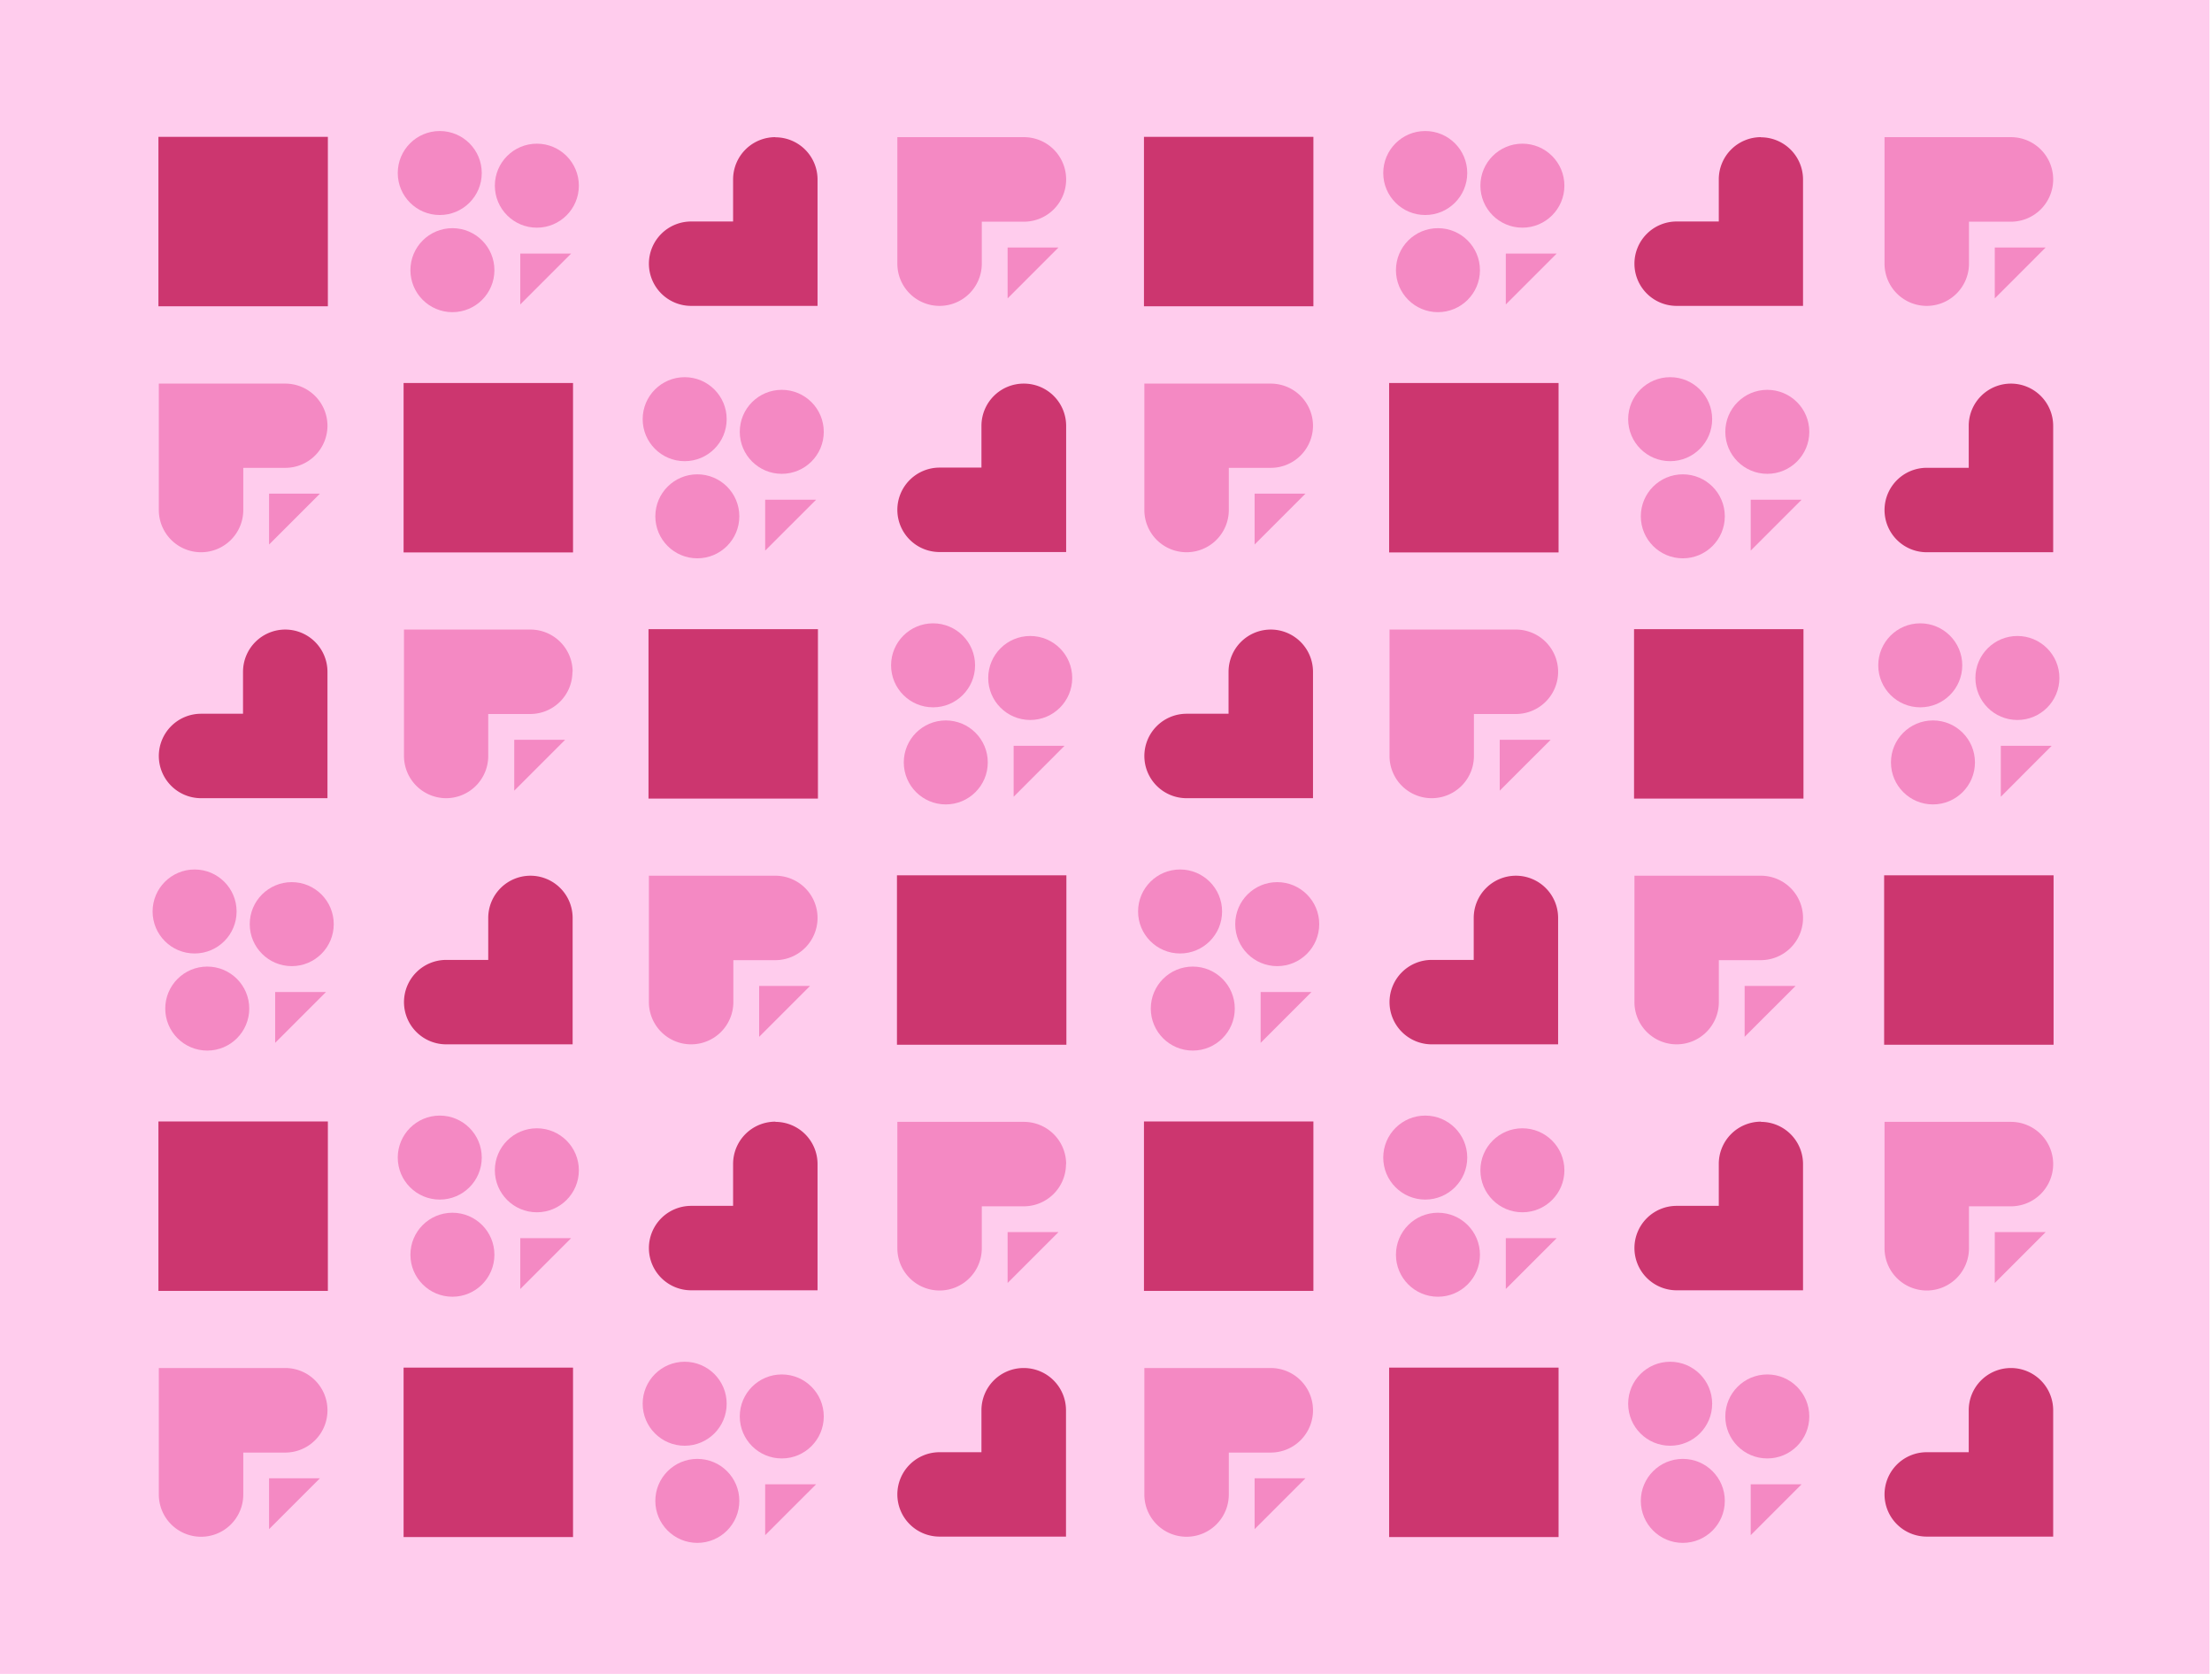 <svg xmlns="http://www.w3.org/2000/svg" viewBox="0 0 444 336"><defs><style>.cls-1{fill:#ffcced;}.cls-2{fill:#cc366f;}.cls-3{fill:#f489c3;}</style></defs><title>minimized pink</title><g id="Layer_3" data-name="Layer 3"><rect class="cls-1" x="-0.5" y="-8.28" width="444" height="352.57"/><rect class="cls-2" x="31.8" y="27.47" width="34.01" height="34.01"/><path class="cls-2" d="M155.63,27.56A8.47,8.47,0,0,1,164.1,36V44.5h0V61.4H138.73a8.48,8.48,0,0,1-8.48-8.47h0a8.48,8.48,0,0,1,8.48-8.47h8.42V36a8.48,8.48,0,0,1,8.48-8.47Z"/><rect class="cls-2" x="229.62" y="27.47" width="34.01" height="34.01"/><path class="cls-2" d="M353.44,27.56A8.47,8.47,0,0,1,361.91,36V44.5h0V61.4H336.54a8.47,8.47,0,0,1-8.47-8.47h0a8.47,8.47,0,0,1,8.47-8.47H345V36a8.47,8.47,0,0,1,8.47-8.47Z"/><polygon class="cls-3" points="114.64 50.9 104.43 50.9 104.43 61.11 114.64 50.9"/><circle class="cls-3" cx="90.81" cy="54.23" r="8.43"/><circle class="cls-3" cx="107.76" cy="37.27" r="8.43"/><circle class="cls-3" cx="88.27" cy="34.73" r="8.43"/><path class="cls-3" d="M214,36a8.48,8.48,0,0,0-8.48-8.47H180.12V52.93a8.47,8.47,0,0,0,8.47,8.47h0a8.48,8.48,0,0,0,8.48-8.47V44.5h8.42A8.48,8.48,0,0,0,214,36Z"/><polygon class="cls-3" points="212.46 49.68 202.25 49.68 202.25 59.9 212.46 49.68"/><polygon class="cls-3" points="312.46 50.9 302.25 50.9 302.25 61.11 312.46 50.9"/><circle class="cls-3" cx="288.63" cy="54.23" r="8.43"/><circle class="cls-3" cx="305.58" cy="37.27" r="8.43"/><circle class="cls-3" cx="286.08" cy="34.73" r="8.43"/><path class="cls-3" d="M412.12,36a8.48,8.48,0,0,0-8.48-8.47H378.27V52.93a8.47,8.47,0,0,0,8.47,8.47h0a8.48,8.48,0,0,0,8.48-8.47V44.5h8.42A8.48,8.48,0,0,0,412.12,36Z"/><polygon class="cls-3" points="410.61 49.68 400.4 49.68 400.4 59.9 410.61 49.68"/><rect class="cls-2" x="81.01" y="76.88" width="34.01" height="34.01"/><path class="cls-2" d="M205.49,77A8.48,8.48,0,0,1,214,85.44v8.47h0v16.9H188.59a8.47,8.47,0,0,1-8.47-8.47h0a8.48,8.48,0,0,1,8.47-8.48H197V85.44A8.48,8.48,0,0,1,205.49,77Z"/><rect class="cls-2" x="278.83" y="76.88" width="34.01" height="34.01"/><path class="cls-2" d="M403.64,77a8.48,8.48,0,0,1,8.48,8.48v8.47h0v16.9H386.74a8.47,8.47,0,0,1-8.47-8.47h0a8.48,8.48,0,0,1,8.47-8.48h8.43V85.44A8.48,8.48,0,0,1,403.64,77Z"/><polygon class="cls-3" points="163.81 100.31 153.59 100.31 153.59 110.52 163.81 100.31"/><circle class="cls-3" cx="139.97" cy="103.64" r="8.43"/><circle class="cls-3" cx="156.92" cy="86.68" r="8.43"/><circle class="cls-3" cx="137.43" cy="84.14" r="8.43"/><path class="cls-3" d="M65.73,85.44A8.48,8.48,0,0,0,57.26,77H31.88v25.38a8.48,8.48,0,0,0,8.48,8.47h0a8.47,8.47,0,0,0,8.47-8.47V93.91h8.43a8.47,8.47,0,0,0,8.47-8.47Z"/><polygon class="cls-3" points="64.22 99.09 54.01 99.09 54.01 109.3 64.22 99.09"/><polygon class="cls-3" points="361.62 100.31 351.41 100.31 351.41 110.52 361.62 100.31"/><circle class="cls-3" cx="337.78" cy="103.64" r="8.43"/><circle class="cls-3" cx="354.74" cy="86.68" r="8.43"/><circle class="cls-3" cx="335.24" cy="84.14" r="8.43"/><path class="cls-3" d="M263.55,85.44A8.48,8.48,0,0,0,255.07,77H229.7v25.38a8.47,8.47,0,0,0,8.47,8.47h0a8.48,8.48,0,0,0,8.48-8.47V93.91h8.42a8.48,8.48,0,0,0,8.48-8.47Z"/><polygon class="cls-3" points="262.04 99.09 251.83 99.09 251.83 109.3 262.04 99.09"/><rect class="cls-2" x="130.17" y="126.29" width="34.01" height="34.01"/><path class="cls-2" d="M57.26,126.37a8.48,8.48,0,0,1,8.47,8.48v8.47h0v16.9H40.36a8.48,8.48,0,0,1-8.48-8.47h0a8.48,8.48,0,0,1,8.48-8.48h8.42v-8.42a8.48,8.48,0,0,1,8.48-8.48Z"/><rect class="cls-2" x="327.99" y="126.29" width="34.01" height="34.01"/><path class="cls-2" d="M255.07,126.37a8.48,8.48,0,0,1,8.48,8.48v8.47h0v16.9H238.17a8.47,8.47,0,0,1-8.47-8.47h0a8.48,8.48,0,0,1,8.47-8.48h8.43v-8.42a8.48,8.48,0,0,1,8.47-8.48Z"/><polygon class="cls-3" points="213.67 149.71 203.46 149.71 203.46 159.93 213.67 149.71"/><circle class="cls-3" cx="189.84" cy="153.04" r="8.43"/><circle class="cls-3" cx="206.79" cy="136.09" r="8.43"/><circle class="cls-3" cx="187.29" cy="133.55" r="8.43"/><path class="cls-3" d="M114.94,134.85a8.48,8.48,0,0,0-8.47-8.48H81.09v25.38a8.48,8.48,0,0,0,8.48,8.47h0A8.47,8.47,0,0,0,98,151.75v-8.43h8.43a8.47,8.47,0,0,0,8.47-8.47Z"/><polygon class="cls-3" points="113.43 148.5 103.22 148.5 103.22 158.71 113.43 148.5"/><polygon class="cls-3" points="411.82 149.71 401.61 149.71 401.61 159.93 411.82 149.71"/><circle class="cls-3" cx="387.99" cy="153.04" r="8.43"/><circle class="cls-3" cx="404.94" cy="136.09" r="8.43"/><circle class="cls-3" cx="385.44" cy="133.55" r="8.43"/><path class="cls-3" d="M312.75,134.85a8.48,8.48,0,0,0-8.47-8.48H278.91v25.38a8.47,8.47,0,0,0,8.47,8.47h0a8.47,8.47,0,0,0,8.47-8.47v-8.43h8.43a8.47,8.47,0,0,0,8.47-8.47Z"/><polygon class="cls-3" points="311.25 148.5 301.03 148.5 301.03 158.71 311.25 148.5"/><rect class="cls-2" x="180.04" y="175.7" width="34.01" height="34.01"/><path class="cls-2" d="M106.47,175.78a8.47,8.47,0,0,1,8.47,8.47v8.48h0v16.9H89.57a8.48,8.48,0,0,1-8.48-8.48h0a8.48,8.48,0,0,1,8.48-8.47H98v-8.43a8.48,8.48,0,0,1,8.48-8.47Z"/><rect class="cls-2" x="378.19" y="175.7" width="34.01" height="34.01"/><path class="cls-2" d="M304.28,175.78a8.47,8.47,0,0,1,8.47,8.47v8.48h0v16.9H287.38a8.48,8.48,0,0,1-8.47-8.48h0a8.47,8.47,0,0,1,8.47-8.47h8.43v-8.43a8.47,8.47,0,0,1,8.47-8.47Z"/><polygon class="cls-3" points="65.44 199.12 55.23 199.12 55.23 209.33 65.44 199.12"/><circle class="cls-3" cx="41.6" cy="202.45" r="8.43"/><circle class="cls-3" cx="58.56" cy="185.5" r="8.43"/><circle class="cls-3" cx="39.06" cy="182.96" r="8.43"/><path class="cls-3" d="M164.1,184.25a8.47,8.47,0,0,0-8.47-8.47H130.25v25.37a8.48,8.48,0,0,0,8.48,8.48h0a8.48,8.48,0,0,0,8.47-8.48v-8.42h8.43a8.48,8.48,0,0,0,8.47-8.48Z"/><polygon class="cls-3" points="162.59 197.91 152.38 197.91 152.38 208.12 162.59 197.91"/><polygon class="cls-3" points="263.25 199.12 253.04 199.12 253.04 209.33 263.25 199.12"/><circle class="cls-3" cx="239.42" cy="202.45" r="8.43"/><circle class="cls-3" cx="256.37" cy="185.5" r="8.43"/><circle class="cls-3" cx="236.87" cy="182.96" r="8.43"/><path class="cls-3" d="M361.91,184.25a8.47,8.47,0,0,0-8.47-8.47H328.07v25.37a8.48,8.48,0,0,0,8.47,8.48h0a8.48,8.48,0,0,0,8.47-8.48v-8.42h8.43a8.48,8.48,0,0,0,8.47-8.48Z"/><polygon class="cls-3" points="360.41 197.91 350.19 197.91 350.19 208.12 360.41 197.91"/><rect class="cls-2" x="81.01" y="274.52" width="34.01" height="34.01"/><rect class="cls-2" x="278.83" y="274.52" width="34.01" height="34.01"/><path class="cls-2" d="M205.49,274.6a8.48,8.48,0,0,1,8.48,8.47v8.47h0v16.9H188.59a8.47,8.47,0,0,1-8.47-8.47h0a8.47,8.47,0,0,1,8.47-8.47H197v-8.43a8.47,8.47,0,0,1,8.47-8.47Z"/><polygon class="cls-3" points="163.81 297.94 153.59 297.94 153.59 308.15 163.81 297.94"/><circle class="cls-3" cx="139.97" cy="301.27" r="8.43"/><circle class="cls-3" cx="156.92" cy="284.32" r="8.43"/><circle class="cls-3" cx="137.43" cy="281.77" r="8.43"/><path class="cls-3" d="M65.73,283.07a8.47,8.47,0,0,0-8.47-8.47H31.88V300a8.48,8.48,0,0,0,8.48,8.47h0A8.47,8.47,0,0,0,48.83,300v-8.43h8.43a8.47,8.47,0,0,0,8.47-8.47Z"/><polygon class="cls-3" points="64.22 296.73 54.01 296.73 54.01 306.94 64.22 296.73"/><polygon class="cls-3" points="361.62 297.94 351.41 297.94 351.41 308.15 361.62 297.94"/><circle class="cls-3" cx="337.78" cy="301.27" r="8.43"/><circle class="cls-3" cx="354.74" cy="284.32" r="8.43"/><circle class="cls-3" cx="335.24" cy="281.77" r="8.43"/><path class="cls-3" d="M263.55,283.07a8.48,8.48,0,0,0-8.48-8.47H229.7V300a8.47,8.47,0,0,0,8.47,8.47h0a8.48,8.48,0,0,0,8.48-8.47v-8.43h8.42a8.48,8.48,0,0,0,8.48-8.47Z"/><polygon class="cls-3" points="262.04 296.73 251.83 296.73 251.83 306.94 262.04 296.73"/><path class="cls-2" d="M403.64,274.6a8.48,8.48,0,0,1,8.48,8.47v8.47h0v16.9H386.74a8.47,8.47,0,0,1-8.47-8.47h0a8.47,8.47,0,0,1,8.47-8.47h8.43v-8.43a8.47,8.47,0,0,1,8.47-8.47Z"/><rect class="cls-2" x="31.8" y="225.11" width="34.01" height="34.01"/><path class="cls-2" d="M155.63,225.19a8.47,8.47,0,0,1,8.47,8.47v8.48h0V259H138.73a8.48,8.48,0,0,1-8.48-8.48h0a8.48,8.48,0,0,1,8.48-8.47h8.42v-8.43a8.48,8.48,0,0,1,8.48-8.47Z"/><path class="cls-2" d="M353.44,225.19a8.47,8.47,0,0,1,8.47,8.47v8.48h0V259H336.54a8.48,8.48,0,0,1-8.47-8.48h0a8.47,8.47,0,0,1,8.47-8.47H345v-8.43a8.47,8.47,0,0,1,8.47-8.47Z"/><polygon class="cls-3" points="114.64 248.53 104.43 248.53 104.43 258.74 114.64 248.53"/><circle class="cls-3" cx="90.81" cy="251.86" r="8.43"/><circle class="cls-3" cx="107.76" cy="234.91" r="8.43"/><circle class="cls-3" cx="88.27" cy="232.36" r="8.43"/><polygon class="cls-3" points="312.46 248.53 302.25 248.53 302.25 258.74 312.46 248.53"/><circle class="cls-3" cx="288.63" cy="251.86" r="8.43"/><circle class="cls-3" cx="305.58" cy="234.91" r="8.43"/><circle class="cls-3" cx="286.08" cy="232.36" r="8.43"/><path class="cls-3" d="M214,233.66a8.48,8.48,0,0,0-8.48-8.47H180.12v25.37a8.48,8.48,0,0,0,8.47,8.48h0a8.48,8.48,0,0,0,8.48-8.48v-8.42h8.42a8.48,8.48,0,0,0,8.48-8.48Z"/><polygon class="cls-3" points="212.46 247.32 202.25 247.32 202.25 257.53 212.46 247.32"/><path class="cls-3" d="M412.12,233.66a8.48,8.48,0,0,0-8.48-8.47H378.27v25.37a8.48,8.48,0,0,0,8.47,8.48h0a8.48,8.48,0,0,0,8.48-8.48v-8.42h8.42a8.48,8.48,0,0,0,8.48-8.48Z"/><polygon class="cls-3" points="410.61 247.32 400.4 247.32 400.4 257.53 410.61 247.32"/><rect class="cls-2" x="229.62" y="225.11" width="34.01" height="34.01"/></g></svg>